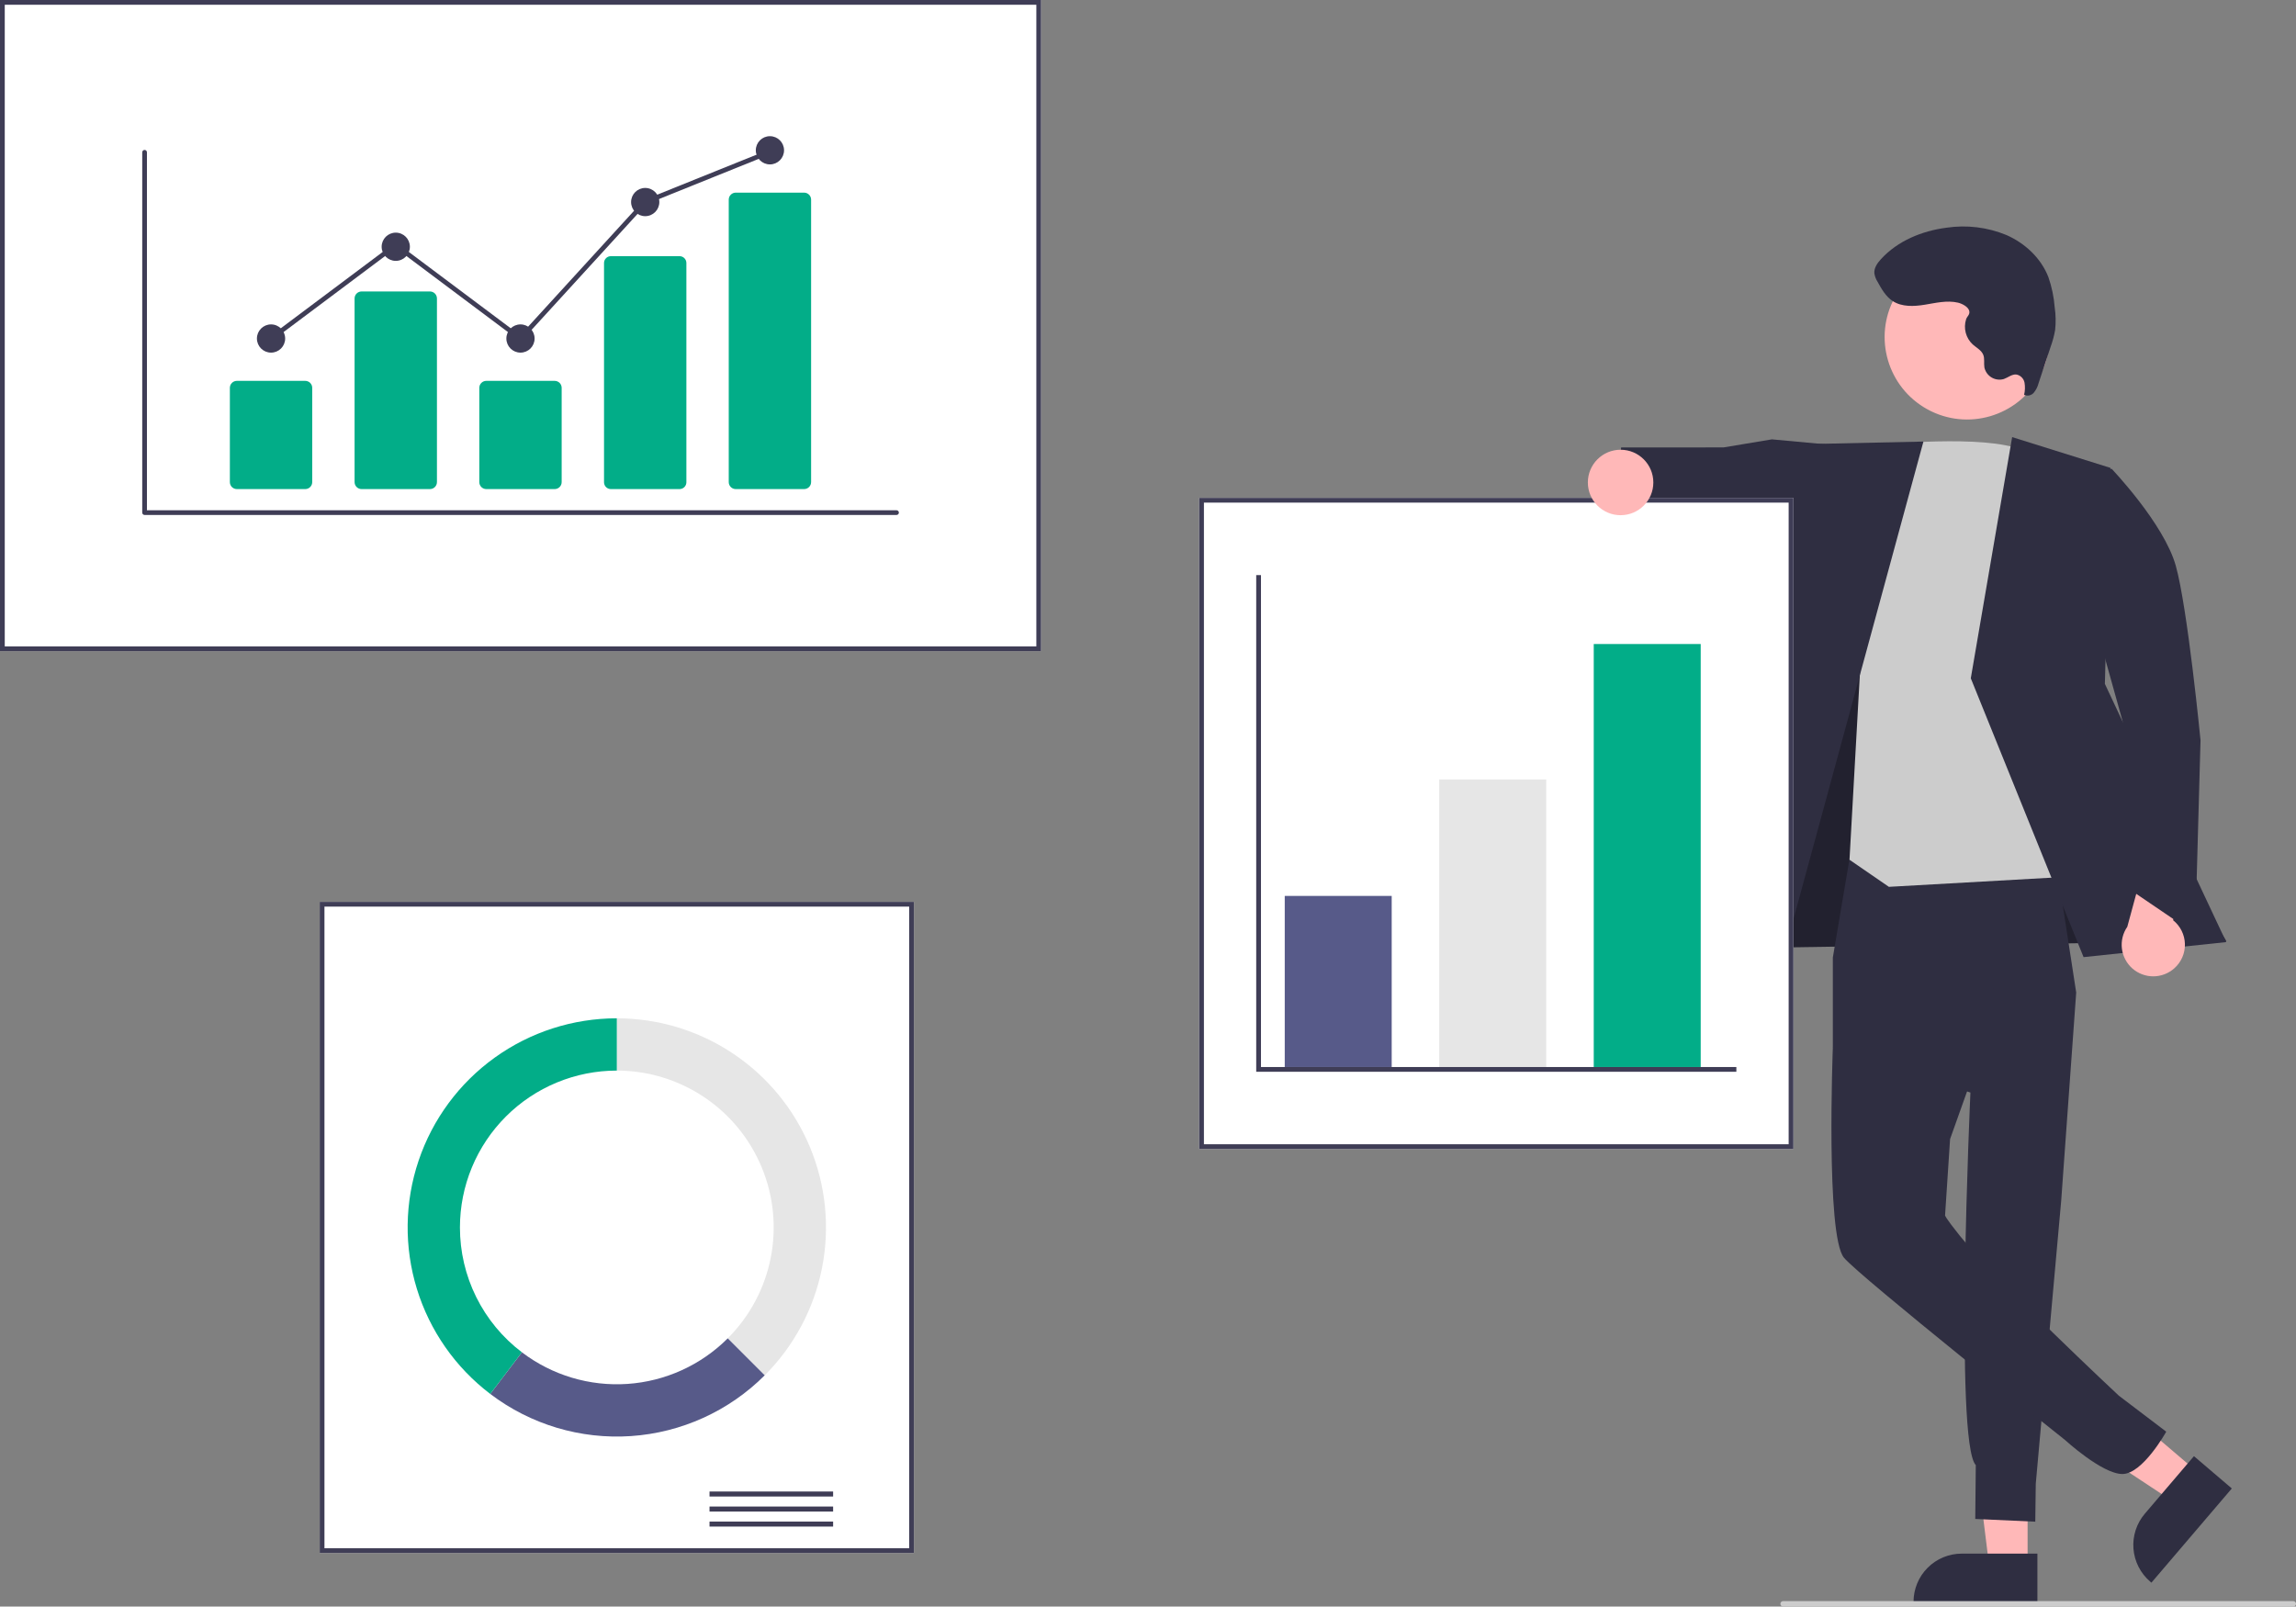 <svg width="513" height="359" viewBox="0 0 513 359" fill="none" xmlns="http://www.w3.org/2000/svg">
<rect x="0" y="0" width="513" height="359" fill="#808080" stroke="none"/>
<g clip-path="url(#clip0)">
<path d="M453.03 349.975L444.448 349.974L440.365 316.874L453.031 316.874L453.03 349.975Z" fill="#FFB8B8"/>
<path d="M455.219 358.294L427.545 358.293V357.943C427.546 355.086 428.68 352.347 430.7 350.327C432.72 348.307 435.46 347.173 438.317 347.172H438.317L455.219 347.173L455.219 358.294Z" fill="#2F2E41"/>
<path d="M490.909 328.877L485.338 335.405L457.505 317.025L465.728 307.391L490.909 328.877Z" fill="#FFB8B8"/>
<path d="M498.658 332.612L480.695 353.661L480.429 353.434C478.256 351.579 476.909 348.938 476.683 346.091C476.458 343.243 477.373 340.423 479.227 338.25L479.227 338.249L490.199 325.393L498.658 332.612Z" fill="#2F2E41"/>
<path d="M392.091 187.19L389.419 211.826L497.416 210.286L450.318 133.552L411.863 132.171L392.091 187.19Z" fill="#2F2E41"/>
<path opacity="0.28" d="M392.091 187.19L389.419 211.826L497.416 210.286L450.318 133.552L411.863 132.171L392.091 187.19Z" fill="black"/>
<path d="M413.327 191.42L409.515 213.962V234.111L440.255 244.144C440.255 244.144 436.656 322.407 441.454 327.392L441.336 339.425L454.746 340.035L454.856 331.566L460.541 268.266L463.89 221.79L458.461 186.554L413.327 191.42Z" fill="#2F2E41"/>
<path d="M437.143 210.824L409.515 234.111C409.515 234.111 407.898 276.125 412.004 281.053C415.531 285.284 461.402 321.787 461.402 321.787C461.402 321.787 469.554 329.264 474.123 329.384C478.691 329.503 484.005 319.921 484.005 319.921L473.424 311.883C473.424 311.883 446.013 286.298 437.874 276.125C434.589 272.019 434.589 271.609 434.589 271.609L435.711 254.534L447.003 222.845L437.143 210.824Z" fill="#2F2E41"/>
<path d="M407.81 99.28L395.898 98.179L385.093 99.979L362.214 99.987L360.265 116.568L381.144 121.24L386.232 118.746L407.442 126.826L407.81 99.28Z" fill="#2F2E41"/>
<path d="M422.038 99.228C422.038 99.228 447.319 96.859 453.067 101.376C458.816 105.892 471.135 195.402 471.135 195.402L422.038 198.173L413.236 192.118L415.735 147.431L422.038 99.228Z" fill="#CCCCCC"/>
<path d="M429.755 98.67L401.868 99.282L375.868 216.753L396.4 221.27L429.755 98.67Z" fill="#2F2E41"/>
<path d="M449.579 97.677L471.545 104.552L470.298 152.817L497.416 210.521L465.536 213.879L440.338 151.569L449.579 97.677Z" fill="#2F2E41"/>
<path d="M485.802 216.383C486.572 215.705 487.184 214.867 487.595 213.927C488.006 212.987 488.206 211.968 488.18 210.942C488.155 209.917 487.905 208.909 487.448 207.991C486.991 207.072 486.338 206.265 485.536 205.626L489.955 190.211L481.241 185.24L475.306 207.097C474.322 208.517 473.893 210.248 474.1 211.963C474.307 213.678 475.136 215.257 476.429 216.402C477.723 217.546 479.392 218.176 481.119 218.173C482.846 218.17 484.513 217.533 485.802 216.383Z" fill="#FFB8B8"/>
<path d="M458.816 105.892L471.814 104.765C471.814 104.765 483.483 116.968 486.138 126.417C488.792 135.866 491.667 165.429 491.667 165.429L490.468 208.676L475.274 198.36L474.255 161.161L458.816 105.892Z" fill="#2F2E41"/>
<path d="M455.681 84.155C460.562 75.227 457.28 64.033 448.351 59.152C439.423 54.272 428.228 57.553 423.347 66.481C418.466 75.409 421.747 86.603 430.676 91.484C439.605 96.364 450.8 93.083 455.681 84.155Z" fill="#FFB8B8"/>
<path d="M437.459 67.627C435.042 67.068 432.533 67.687 430.084 68.088C427.636 68.489 424.937 68.622 422.866 67.256C421.337 66.247 420.396 64.578 419.513 62.973C419.145 62.399 418.899 61.756 418.792 61.083C418.688 59.895 419.443 58.812 420.245 57.931C423.971 53.836 429.415 51.594 434.906 50.883C439.434 50.208 444.06 50.773 448.293 52.517C452.46 54.345 456.043 57.692 457.682 61.938C458.437 64.111 458.908 66.372 459.084 68.665C459.332 70.353 459.364 72.065 459.179 73.76C458.958 75.017 458.628 76.252 458.191 77.451L455.477 85.647C455.282 86.421 454.917 87.143 454.41 87.759C454.149 88.061 453.797 88.271 453.407 88.356C453.017 88.442 452.61 88.398 452.247 88.233C452.464 87.343 452.498 86.418 452.345 85.514C452.26 85.064 452.042 84.65 451.719 84.324C451.397 83.999 450.984 83.778 450.534 83.689C449.534 83.583 448.679 84.358 447.73 84.692C447.296 84.821 446.84 84.863 446.39 84.816C445.939 84.768 445.502 84.633 445.104 84.417C444.706 84.201 444.354 83.908 444.069 83.556C443.784 83.204 443.571 82.8 443.442 82.365C443.416 82.278 443.394 82.189 443.375 82.1C443.225 81.163 443.476 80.16 443.121 79.28C442.705 78.249 441.602 77.709 440.773 76.968C440.016 76.27 439.475 75.371 439.212 74.376C438.949 73.38 438.976 72.331 439.289 71.35C439.511 70.668 440.138 70.358 440.013 69.575C439.848 68.547 438.332 67.828 437.459 67.627Z" fill="#2F2E41"/>
<path d="M232.615 145.505H0V0H232.615V145.505Z" fill="white"/>
<path d="M232.615 145.505H0V0H232.615V145.505ZM1.062 144.443H231.553V1.062H1.062V144.443Z" fill="#3F3D56"/>
<path d="M204.202 347.034H71.431V201.53H204.202V347.034Z" fill="white"/>
<path d="M204.202 347.034H71.431V201.53H204.202V347.034ZM72.493 345.972H203.14V202.592H72.493V345.972Z" fill="#3F3D56"/>
<path d="M186.145 333.292H158.529V334.411H186.145V333.292Z" fill="#3F3D56"/>
<path d="M186.145 336.65H158.529V337.77H186.145V336.65Z" fill="#3F3D56"/>
<path d="M186.145 340.009H158.529V341.128H186.145V340.009Z" fill="#3F3D56"/>
<path d="M137.817 227.551V239.233C144.749 239.233 151.526 241.289 157.29 245.14C163.055 248.991 167.547 254.465 170.2 260.87C172.853 267.274 173.547 274.321 172.195 281.12C170.842 287.918 167.504 294.164 162.602 299.065L170.864 307.326C177.4 300.791 181.851 292.464 183.654 283.399C185.457 274.334 184.532 264.938 180.995 256.399C177.457 247.86 171.467 240.561 163.782 235.426C156.096 230.291 147.06 227.551 137.817 227.551Z" fill="#E6E6E6"/>
<path d="M170.864 307.326L162.602 299.065C156.609 305.059 148.647 308.677 140.191 309.25C131.734 309.824 123.357 307.313 116.61 302.183L109.538 311.487C118.536 318.325 129.706 321.671 140.981 320.906C152.257 320.141 162.873 315.317 170.864 307.326Z" fill="#575A89"/>
<path d="M102.765 274.282C102.765 269.679 103.672 265.122 105.433 260.87C107.195 256.617 109.777 252.754 113.031 249.499C116.286 246.244 120.15 243.663 124.403 241.901C128.656 240.14 133.214 239.233 137.817 239.233V227.551C128.033 227.55 118.496 230.62 110.55 236.328C102.604 242.035 96.65 250.092 93.527 259.363C90.403 268.634 90.268 278.651 93.141 288.002C96.014 297.354 101.749 305.568 109.538 311.488L116.61 302.183C112.304 298.918 108.813 294.699 106.411 289.858C104.009 285.017 102.761 279.686 102.765 274.282Z" fill="#02AD88"/>
<path d="M400.704 256.758H267.933V111.253H400.704V256.758Z" fill="white"/>
<path d="M400.704 256.758H267.933V111.253H400.704V256.758ZM268.995 255.696H399.642V112.315H268.995V255.696Z" fill="#3F3D56"/>
<path d="M310.95 200.202H287.052V238.437H310.95V200.202Z" fill="#575A89"/>
<path d="M345.471 174.181H321.572V238.437H345.471V174.181Z" fill="#E6E6E6"/>
<path d="M379.992 143.912H356.093V238.437H379.992V143.912Z" fill="#02AD88"/>
<path d="M387.958 239.499H280.679V128.512H281.741V238.437H387.958V239.499Z" fill="#3F3D56"/>
<path d="M362.093 115.127C366.133 115.127 369.408 111.852 369.408 107.812C369.408 103.773 366.133 100.498 362.093 100.498C358.053 100.498 354.779 103.773 354.779 107.812C354.779 111.852 358.053 115.127 362.093 115.127Z" fill="#FFB8B8"/>
<path d="M512.39 359H398.403C398.241 359 398.086 358.936 397.972 358.821C397.857 358.707 397.793 358.552 397.793 358.391C397.793 358.229 397.857 358.074 397.972 357.96C398.086 357.845 398.241 357.781 398.403 357.781H512.39C512.552 357.781 512.707 357.845 512.821 357.96C512.936 358.074 513 358.229 513 358.391C513 358.552 512.936 358.707 512.821 358.821C512.707 358.936 512.552 359 512.39 359Z" fill="#CCCCCC"/>
<path d="M200.311 115.074H32.305C32.165 115.074 32.032 115.019 31.933 114.92C31.834 114.822 31.779 114.688 31.779 114.548V34.03C31.779 33.891 31.834 33.757 31.933 33.658C32.032 33.56 32.165 33.504 32.305 33.504C32.444 33.504 32.578 33.56 32.676 33.658C32.775 33.757 32.831 33.891 32.831 34.03V114.023H200.311C200.38 114.022 200.448 114.036 200.512 114.062C200.576 114.089 200.635 114.127 200.684 114.176C200.733 114.225 200.771 114.283 200.798 114.347C200.825 114.411 200.838 114.479 200.838 114.548C200.838 114.618 200.825 114.686 200.798 114.75C200.771 114.814 200.733 114.872 200.684 114.921C200.635 114.97 200.576 115.008 200.512 115.035C200.448 115.061 200.38 115.074 200.311 115.074Z" fill="#3F3D56"/>
<path d="M68.2 109.291H52.919C52.506 109.291 52.109 109.126 51.816 108.834C51.524 108.541 51.359 108.144 51.359 107.731V86.668C51.359 86.254 51.524 85.857 51.816 85.565C52.109 85.272 52.506 85.108 52.919 85.107H68.2C68.614 85.108 69.011 85.272 69.303 85.565C69.596 85.857 69.761 86.254 69.761 86.668V107.731C69.761 108.144 69.596 108.541 69.303 108.834C69.011 109.126 68.614 109.291 68.2 109.291Z" fill="#02AD88"/>
<path d="M96.067 109.291H80.786C80.372 109.291 79.975 109.126 79.683 108.833C79.39 108.541 79.226 108.144 79.225 107.731V66.69C79.226 66.276 79.39 65.879 79.683 65.587C79.975 65.294 80.372 65.13 80.786 65.129H96.067C96.481 65.13 96.877 65.294 97.17 65.587C97.462 65.879 97.627 66.276 97.627 66.69V107.731C97.627 108.144 97.462 108.541 97.17 108.833C96.877 109.126 96.481 109.291 96.067 109.291Z" fill="#02AD88"/>
<path d="M123.933 109.291H108.652C108.239 109.291 107.842 109.126 107.549 108.834C107.257 108.541 107.092 108.144 107.092 107.731V86.668C107.092 86.254 107.257 85.857 107.549 85.565C107.842 85.272 108.239 85.108 108.652 85.107H123.933C124.347 85.108 124.744 85.272 125.036 85.565C125.329 85.857 125.494 86.254 125.494 86.668V107.731C125.494 108.144 125.329 108.541 125.036 108.834C124.744 109.126 124.347 109.291 123.933 109.291Z" fill="#02AD88"/>
<path d="M151.8 109.291H136.519C136.114 109.3 135.723 109.148 135.431 108.869C135.138 108.589 134.968 108.206 134.958 107.801V58.733C134.968 58.329 135.138 57.945 135.431 57.666C135.723 57.386 136.114 57.234 136.519 57.243H151.8C152.204 57.234 152.595 57.386 152.888 57.666C153.18 57.945 153.35 58.329 153.36 58.733V107.801C153.35 108.206 153.18 108.589 152.888 108.869C152.595 109.148 152.204 109.3 151.8 109.291Z" fill="#02AD88"/>
<path d="M179.666 109.291H164.385C163.971 109.291 163.575 109.126 163.282 108.834C162.99 108.541 162.825 108.144 162.824 107.731V44.609C162.825 44.195 162.99 43.798 163.282 43.506C163.575 43.213 163.971 43.049 164.385 43.048H179.666C180.08 43.049 180.477 43.213 180.769 43.506C181.062 43.798 181.226 44.195 181.227 44.609V107.731C181.226 108.144 181.062 108.541 180.769 108.834C180.477 109.126 180.08 109.291 179.666 109.291Z" fill="#02AD88"/>
<path d="M60.56 78.798C62.302 78.798 63.715 77.386 63.715 75.644C63.715 73.902 62.302 72.49 60.56 72.49C58.818 72.49 57.405 73.902 57.405 75.644C57.405 77.386 58.818 78.798 60.56 78.798Z" fill="#3F3D56"/>
<path d="M88.426 58.295C90.169 58.295 91.581 56.882 91.581 55.14C91.581 53.398 90.169 51.986 88.426 51.986C86.684 51.986 85.272 53.398 85.272 55.14C85.272 56.882 86.684 58.295 88.426 58.295Z" fill="#3F3D56"/>
<path d="M116.293 78.798C118.035 78.798 119.447 77.386 119.447 75.644C119.447 73.902 118.035 72.49 116.293 72.49C114.55 72.49 113.138 73.902 113.138 75.644C113.138 77.386 114.55 78.798 116.293 78.798Z" fill="#3F3D56"/>
<path d="M144.159 48.306C145.901 48.306 147.314 46.893 147.314 45.151C147.314 43.409 145.901 41.997 144.159 41.997C142.417 41.997 141.005 43.409 141.005 45.151C141.005 46.893 142.417 48.306 144.159 48.306Z" fill="#3F3D56"/>
<path d="M172.026 36.739C173.768 36.739 175.18 35.327 175.18 33.585C175.18 31.843 173.768 30.431 172.026 30.431C170.283 30.431 168.871 31.843 168.871 33.585C168.871 35.327 170.283 36.739 172.026 36.739Z" fill="#3F3D56"/>
<path d="M116.359 76.35L88.427 55.43L60.875 76.065L60.245 75.223L88.427 54.116L116.226 74.937L143.852 44.709L143.963 44.663L171.829 33.436L172.222 34.412L144.466 45.594L116.359 76.35Z" fill="#3F3D56"/>
</g>
<defs>
<clipPath id="clip0">
<rect width="513" height="359" fill="white"/>
</clipPath>
</defs>
</svg>

